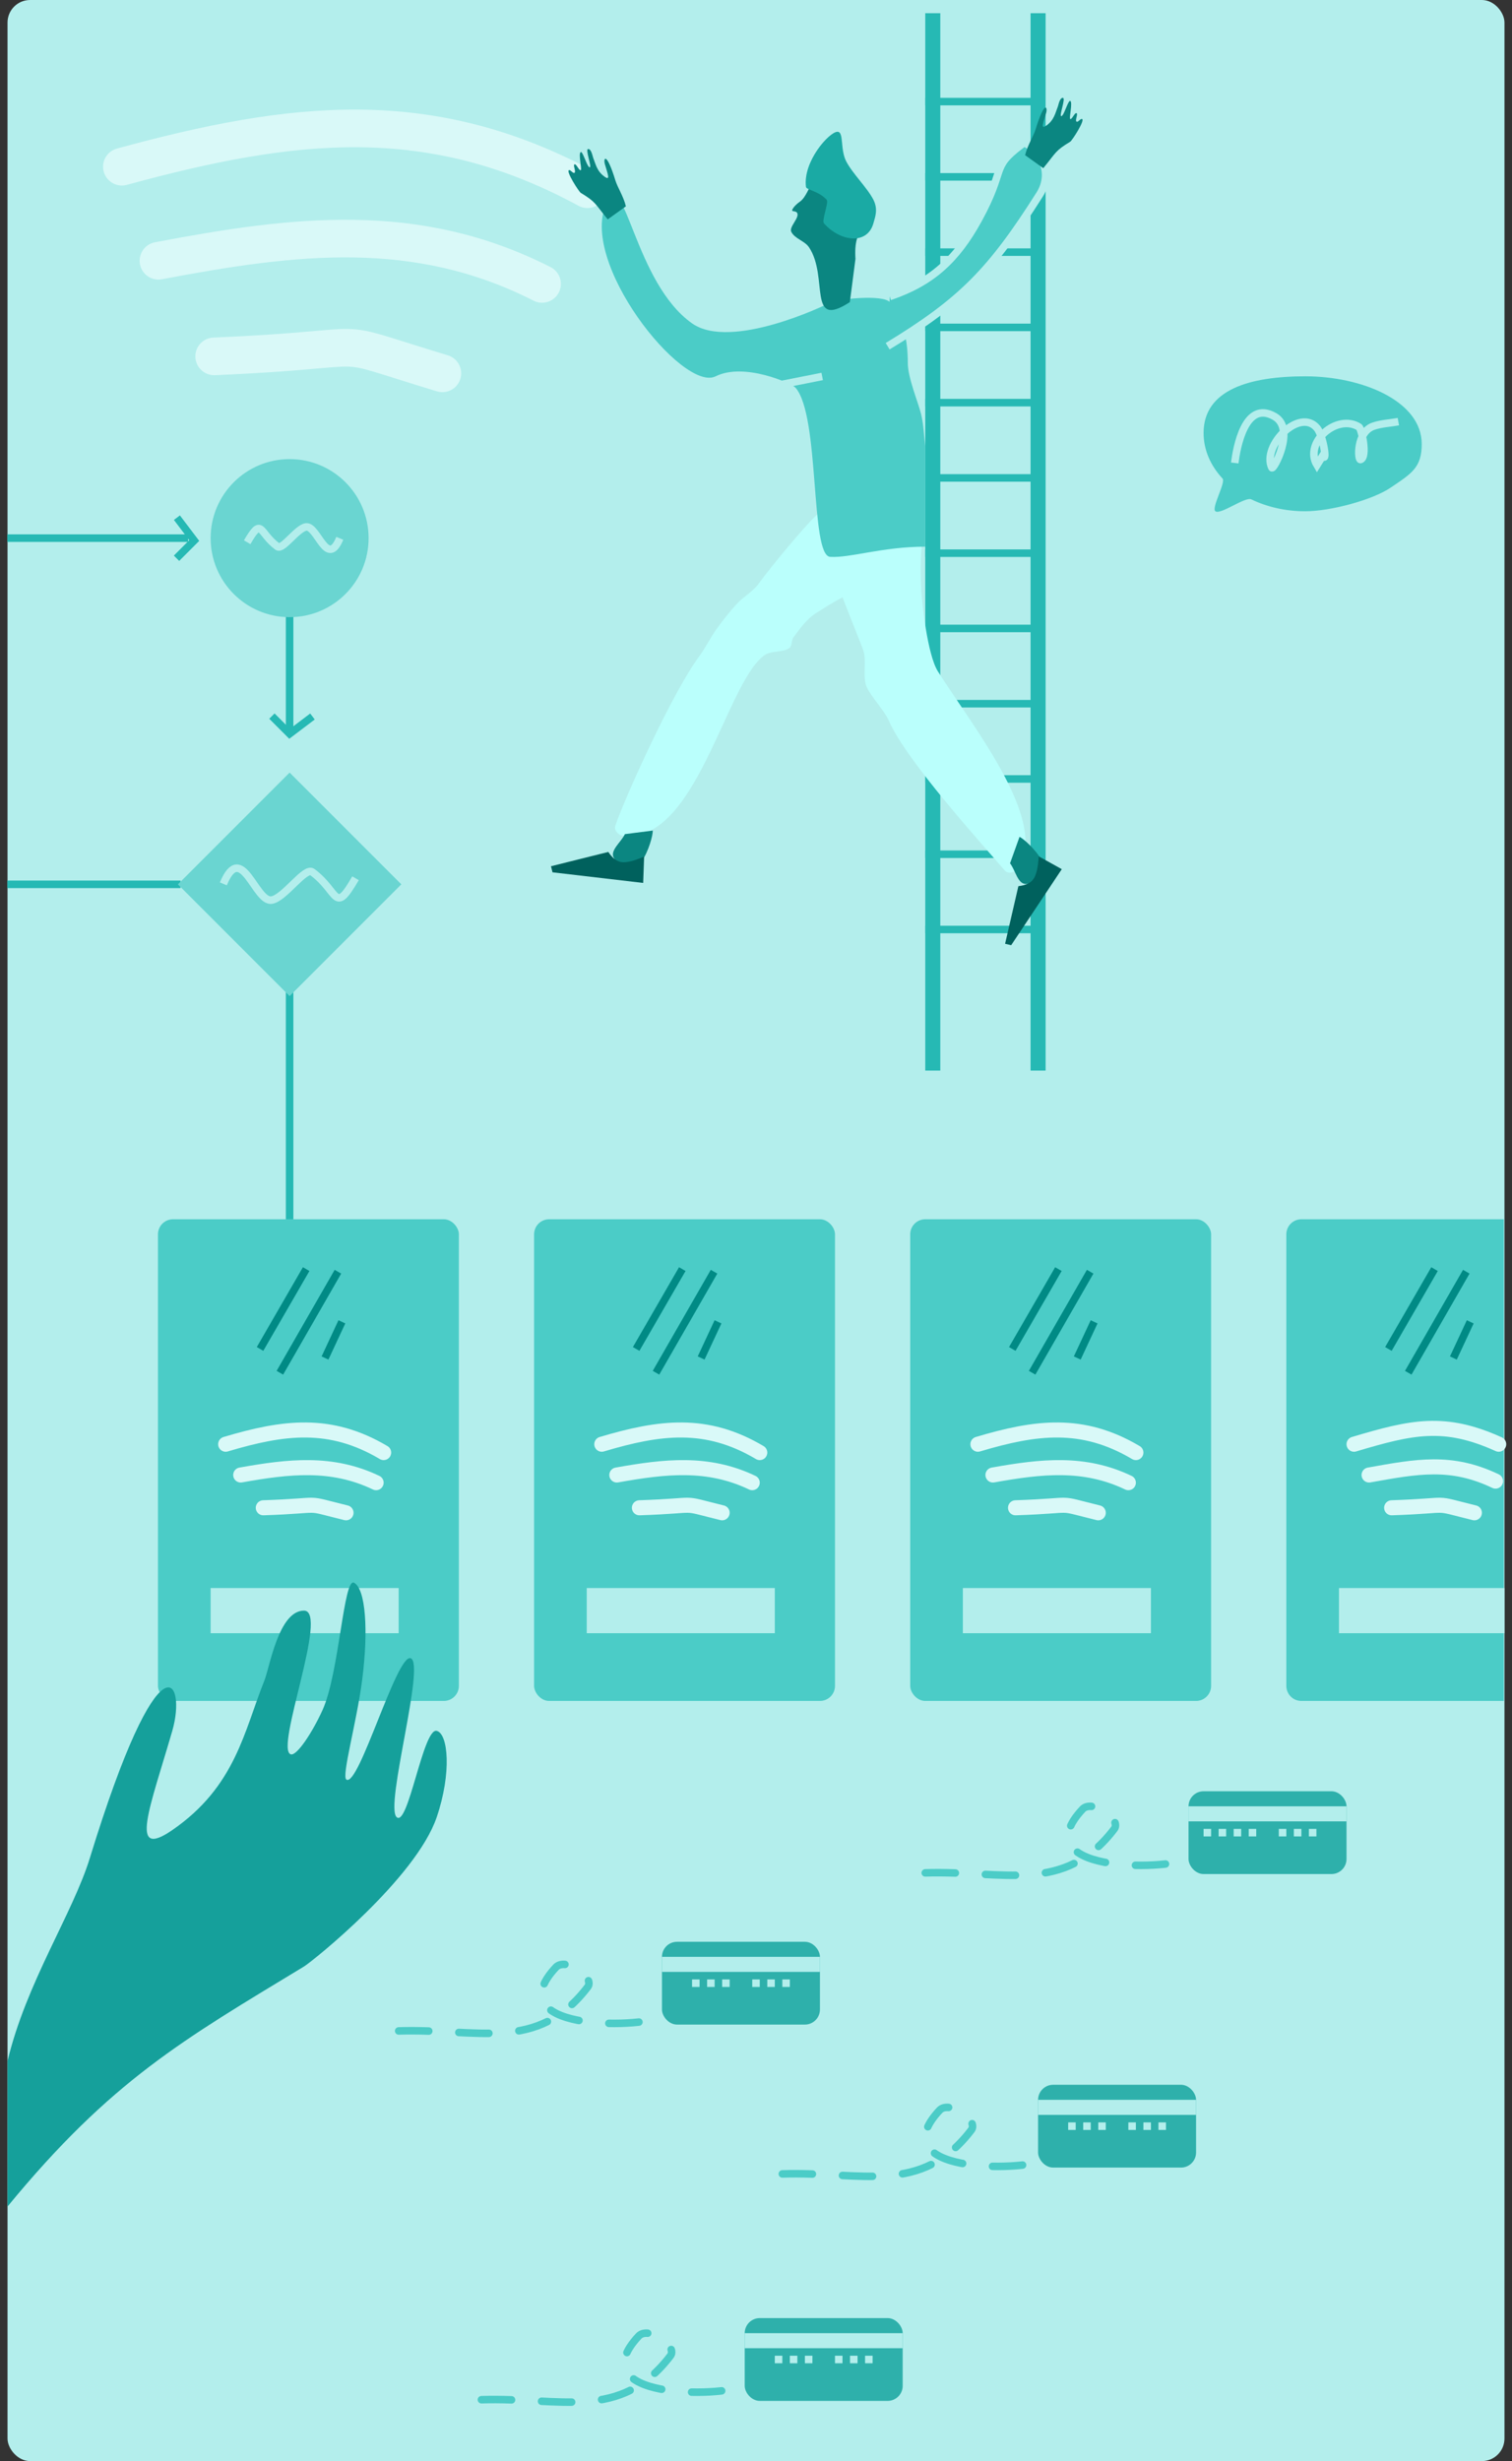 <?xml version="1.0" encoding="UTF-8"?>
<svg width="201px" height="327px" viewBox="0 0 201 327" version="1.1" xmlns="http://www.w3.org/2000/svg" xmlns:xlink="http://www.w3.org/1999/xlink">
    <rect x="0" y="0" width="201" height="327" fill="#333333" stroke="none"/>
    <!-- Generator: Sketch 49.1 (51147) - http://www.bohemiancoding.com/sketch -->
    <title>Group 108</title>
    <desc>Created with Sketch.</desc>
    <defs></defs>
    <g id="Page-1" stroke="none" stroke-width="1" fill="none" fill-rule="evenodd">
        <g id="Group-108">
            <rect id="Rectangle-18" fill="#B3EEEC" x="1" y="0" width="199" height="327" rx="3"></rect>
            <path d="M123,248.844 C133.472,248.506 141.452,251.767 148.136,242.993 C148.659,242.306 147.723,241.124 146.988,240.67 C146.11,240.129 144.611,239.63 143.907,240.383 C136.104,248.734 154.593,248.613 158.157,246.948" id="Path-188" stroke="#4BCCC7" stroke-linecap="round" stroke-dasharray="4"></path>
            <path d="M53,269.844 C63.472,269.506 71.452,272.767 78.136,263.993 C78.659,263.306 77.723,262.124 76.988,261.67 C76.11,261.129 74.611,260.63 73.907,261.383 C66.104,269.734 84.593,269.613 88.157,267.948" id="Path-188" stroke="#4BCCC7" stroke-linecap="round" stroke-dasharray="4"></path>
            <path d="M104,288.844 C114.472,288.506 122.452,291.767 129.136,282.993 C129.659,282.306 128.723,281.124 127.988,280.67 C127.11,280.129 125.611,279.63 124.907,280.383 C117.104,288.734 135.593,288.613 139.157,286.948" id="Path-188" stroke="#4BCCC7" stroke-linecap="round" stroke-dasharray="4"></path>
            <path d="M64,318.844 C74.472,318.506 82.452,321.767 89.136,312.993 C89.659,312.306 88.723,311.124 87.988,310.67 C87.11,310.129 85.611,309.63 84.907,310.383 C77.104,318.734 95.593,318.613 99.157,316.948" id="Path-188" stroke="#4BCCC7" stroke-linecap="round" stroke-dasharray="4"></path>
            <g id="Group-105" transform="translate(27, 116) rotate(-180) translate(-27, -116) translate(0, 70)">
                <path d="M30.5,44.5 L52.523,44.5" id="Line-39" stroke="#26B9B4" stroke-linecap="square"></path>
                <path d="M29.5,90.5 L52.523,90.5" id="Line-39" stroke="#26B9B4" stroke-linecap="square"></path>
                <path d="M15.5,0.5 L15.5,30.68" id="Line-38" stroke="#26B9B4" stroke-linecap="square"></path>
                <rect id="Rectangle-81" fill="#6AD5D1" transform="translate(15.5, 44.5) rotate(-315) translate(-15.5, -44.5) " x="5" y="34" width="21" height="21"></rect>
                <path d="M13.963,35.579 C19.079,38.099 15.927,37.63 13.542,41.366 C12.898,42.376 17.307,44.869 17.64,46.526 C18.068,48.655 9.966,51.044 15.932,53.057" id="Path-209" stroke="#B3EEEC" transform="translate(15.567, 44.318) rotate(-86) translate(-15.567, -44.318) "></path>
            </g>
            <g id="Group-106" transform="translate(16, 17)" stroke="#D9F9F8" stroke-linecap="round" stroke-width="5">
                <path d="M0.202,5.15 C22.931,-1.042 41.147,-3.213 62.09,8.14" id="Path-210"></path>
                <path d="M5.063,17.647 C23.131,14.222 39.324,12.211 56.061,20.722" id="Path-211"></path>
                <path d="M12.47,30.349 C36.128,29.353 26.147,27.56 42.807,32.604" id="Path-212"></path>
            </g>
            <path d="M124,2.753 L124,141.247" id="Line-24" stroke="#26B9B4" stroke-width="2" stroke-linecap="square"></path>
            <path d="M138,2.753 L138,141.247" id="Line-24" stroke="#26B9B4" stroke-width="2" stroke-linecap="square"></path>
            <path d="M123.5,13.5 L137.536,13.5" id="Line-25" stroke="#26B9B4" stroke-linecap="square"></path>
            <path d="M123.5,23.5 L137.536,23.5" id="Line-25" stroke="#26B9B4" stroke-linecap="square"></path>
            <path d="M123.5,33.5 L137.536,33.5" id="Line-25" stroke="#26B9B4" stroke-linecap="square"></path>
            <path d="M123.5,43.5 L137.536,43.5" id="Line-25" stroke="#26B9B4" stroke-linecap="square"></path>
            <path d="M123.5,53.5 L137.536,53.5" id="Line-25" stroke="#26B9B4" stroke-linecap="square"></path>
            <path d="M123.5,63.5 L137.536,63.5" id="Line-25" stroke="#26B9B4" stroke-linecap="square"></path>
            <path d="M123.5,73.5 L137.536,73.5" id="Line-25" stroke="#26B9B4" stroke-linecap="square"></path>
            <path d="M123.5,83.5 L137.536,83.5" id="Line-25" stroke="#26B9B4" stroke-linecap="square"></path>
            <path d="M123.5,93.5 L137.536,93.5" id="Line-25" stroke="#26B9B4" stroke-linecap="square"></path>
            <path d="M123.5,103.5 L137.536,103.5" id="Line-25" stroke="#26B9B4" stroke-linecap="square"></path>
            <path d="M123.5,113.5 L137.536,113.5" id="Line-25" stroke="#26B9B4" stroke-linecap="square"></path>
            <path d="M123.5,123.5 L137.536,123.5" id="Line-25" stroke="#26B9B4" stroke-linecap="square"></path>
            <g id="Group-61" transform="translate(160, 50)">
                <g id="Group-56">
                    <path d="M13.509,17.93 C16.918,17.93 22.47,16.41 24.846,14.806 C27.672,12.9 29,12.12 29,9 C29,3.257 21.003,0 13.542,0 C6.081,0 0,1.787 0,7.531 C0,9.787 0.933,11.875 2.518,13.579 C2.988,14.084 0.993,17.498 1.57,17.93 C2.254,18.442 5.532,15.957 6.344,16.349 C8.421,17.351 10.877,17.93 13.509,17.93 Z" id="Oval-7" fill="#4BCCC7"></path>
                    <path d="M4.143,11.512 C4.387,9.575 5.492,3.045 9.455,5.352 C12.276,6.995 9.262,12.533 9.076,12.142 C7.691,9.231 12.795,4.085 15.094,6.897 C15.891,7.872 16.488,11.626 15.844,10.551 L15.077,11.784 C13.282,8.787 17.737,4.915 20.658,6.734 C21.005,6.95 21.827,10.688 20.875,11.058 C20.495,11.206 20.285,7.409 22.584,6.625 C23.642,6.265 24.79,6.225 25.893,6.025" id="Path-44" stroke="#B3EEEC"></path>
                </g>
            </g>
            <g id="Group-92" transform="translate(80, 19)">
                <g id="Group-29" transform="translate(38, 69) scale(-1, 1) translate(-38, -69) translate(1, 40)" fill="#BAFFFC">
                    <path d="M9.874,12.575 C15.989,19.398 14.446,16.066 22.44,21.281 C23.635,22.061 29.337,26.187 30.564,28.516 C34.603,36.186 40.672,51.995 48.3,50.747 C48.307,50.746 49.307,50.236 49.021,49.425 C47.524,45.178 42.945,30.776 39.495,26.141 C38.649,25.003 37.92,22.515 37.094,21.362 C36.246,20.181 34.161,19.676 33.173,18.607 C32.268,17.629 24.433,7.318 23.805,7.484 C22.583,7.808 20.601,12.328 19.338,12.263 C16.653,12.125 14.043,11.318 11.376,10.976 C10.55,10.871 9.711,10.94 8.879,10.921" id="Path-48" transform="translate(28.976, 29.15) rotate(-300) translate(-28.976, -29.15) "></path>
                    <path d="M34.046,13.82 C40.161,20.643 38.618,17.312 46.612,22.526 C47.807,23.306 48.649,24.533 49.51,25.666 C49.83,26.088 49.659,26.855 50.111,27.135 C51.078,27.733 52.473,27.412 53.396,28.073 C58.58,31.784 62.527,53.619 72.472,51.993 C72.479,51.991 73.479,51.482 73.193,50.67 C71.696,46.423 65.514,32.863 62.065,28.228 C61.218,27.09 60.611,25.791 59.784,24.638 C58.937,23.457 58.039,22.305 57.051,21.237 C56.146,20.259 54.893,19.598 54.12,18.515 C52.695,16.517 46.363,8.788 45.735,8.954 C44.514,9.278 44.773,13.573 43.51,13.508 C40.825,13.371 38.215,12.564 35.548,12.222 C34.722,12.116 33.883,12.185 33.051,12.167" id="Path-48"></path>
                </g>
                <path d="M0,53.636 C5.701,53.636 9.961,55.156 12.644,54.987 C15.327,54.818 13.967,36.249 17.247,32.515 C17.739,31.956 24.066,29.107 27.867,31 C32.261,33.189 46.283,15.608 42.294,7.858 C39.91,3.227 38.637,18.593 30.988,23.973 C25.84,27.594 13.257,21.566 12.644,21.197 C11.977,20.796 5.574,20.016 4.651,21.197 C2.853,23.498 2.322,26.286 2.322,29.195 C2.322,31.214 0.962,34.368 0.554,36.016 C0.212,37.402 0.185,38.848 0,40.265 L0,53.636 Z" id="Path-50" fill="#4BCCC7" transform="translate(21.5, 31) scale(-1, 1) translate(-21.5, -31) "></path>
                <path d="M58.719,20.394 C53.128,18.517 49.845,15.454 46.953,10.193 C43.179,3.326 45.373,3.373 41.316,0.3 C41.126,0.157 40.859,-0.088 40.653,0.032 C38.1,1.525 37.198,4.333 38.797,6.855 C45.23,17.004 49.157,21.036 59,27" id="Path-79" stroke="#B3EEEC" fill="#4BCCC7" transform="translate(48.5, 13.5) scale(-1, 1) translate(-48.5, -13.5) "></path>
            </g>
            <path d="M136.276,20.617 C136.59,19.293 137.379,18.125 137.669,17.18 C138.859,13.308 139.311,14.174 139.063,15.033 C138.689,16.32 138.313,17.226 139.063,16.71 C140.136,15.971 140.278,15.033 140.621,14.18 C140.71,13.959 140.86,13 141.29,13 C141.72,13 140.786,15.352 141.068,15.429 C141.171,15.458 141.32,15.252 141.486,14.882 C141.769,14.254 142.094,13.315 142.273,13.408 C142.636,13.598 142.085,15.691 142.273,15.808 C142.483,15.939 142.86,14.951 143.094,15.033 C143.351,15.122 142.888,15.964 143.094,16.146 C143.29,16.32 143.604,15.751 143.833,15.808 C144.295,15.922 142.524,18.676 142.273,18.828 C140.232,20.065 140.443,20.213 138.688,22.347" id="Path-78" fill="#0B8681"></path>
            <g id="Group-33" transform="translate(136.793, 119.095) scale(-1, 1) rotate(77) translate(-136.793, -119.095) translate(129.293, 115.595)">
                <path d="M0.08,0.494 C0.365,1.751 4.258,8.065 5.971,2.792 C6.33,1.686 4.518,0.968 3.792,0.055" id="Path-89" fill="#0B8681"></path>
                <path d="M2.032,3.568 L3.002,6.934 L14.355,2.65 L14.355,1.819 L6.502,1.819 C6.175,2.746 5.708,3.329 5.099,3.568 C4.49,3.806 3.468,3.806 2.032,3.568 Z" id="Line-5" fill="#00615D"></path>
            </g>
            <g id="Group-93" transform="translate(80.071, 115.5) rotate(63) translate(-80.071, -115.5) translate(74.571, 107)">
                <g id="Group-33" transform="translate(5.222, 8.095) scale(-1, 1) rotate(77) translate(-5.222, -8.095) translate(-2.278, 4.595)">
                    <path d="M0.08,0.494 C0.365,1.751 4.258,8.065 5.971,2.792 C6.33,1.686 4.518,0.968 3.792,0.055" id="Path-89" fill="#0B8681"></path>
                    <path d="M2.032,3.568 L3.002,6.934 L14.355,2.65 L14.355,1.819 L6.502,1.819 C6.175,2.746 5.708,3.329 5.099,3.568 C4.49,3.806 3.468,3.806 2.032,3.568 Z" id="Line-5" fill="#00615D"></path>
                </g>
            </g>
            <g id="Group-27" transform="translate(99.571, 21)" fill="#0B8681">
                <g id="Group-24" transform="translate(10.077, 10.906) scale(-1, 1) rotate(-25) translate(-10.077, -10.906) translate(3.577, 1.906)">
                    <path d="M1.754,9.537 C3.917,5.581 1.754,5.271 2.706,2.497 C3.76,-0.57 10.148,-0.326 11.1,2.477 C11.468,3.559 11.114,4.871 11.706,5.849 C11.892,6.157 12.144,6.785 12.126,7.164 C12.11,7.503 11.661,7.046 11.345,7.29 C10.791,7.718 11.562,9.424 11.021,9.869 C10.214,10.533 8.902,10.206 8.006,10.747 C3.938,13.2 3.615,20.848 0.004,15.057 L1.754,9.537 Z" id="Path-55"></path>
                </g>
            </g>
            <path d="M111.298,17.51 C112.22,17.449 111.656,19.829 112.491,21.439 C113.343,23.081 115.314,24.97 116.108,26.54 C116.748,27.806 116.347,28.818 116.108,29.671 C115.286,32.601 111.652,32.093 109.531,29.671 C109.202,29.296 110.208,26.888 109.894,26.54 C108.864,25.396 107.224,25.242 107.144,24.838 C106.721,21.452 110.196,17.583 111.298,17.51 Z" id="Path-184" fill="#1AAAA4"></path>
            <path d="M75.571,27.415 C75.884,26.09 76.673,24.923 76.964,23.978 C78.154,20.106 78.606,20.972 78.357,21.831 C77.984,23.118 77.608,24.024 78.357,23.508 C79.43,22.769 79.573,21.831 79.916,20.978 C80.005,20.757 80.155,19.798 80.585,19.798 C81.015,19.798 80.081,22.15 80.363,22.227 C80.466,22.256 80.614,22.05 80.781,21.68 C81.063,21.052 81.389,20.113 81.568,20.206 C81.93,20.396 81.379,22.489 81.568,22.606 C81.778,22.736 82.155,21.749 82.389,21.831 C82.645,21.92 82.182,22.762 82.389,22.944 C82.585,23.117 82.899,22.549 83.128,22.606 C83.59,22.72 81.818,25.474 81.568,25.626 C79.526,26.863 79.737,27.011 77.983,29.145" id="Path-78" fill="#0B8681" transform="translate(79.387, 24.472) scale(-1, 1) translate(-79.387, -24.472) "></path>
            <path d="M102.725,52.768 C104.729,51.405 106.734,50.043 108.739,48.68" id="Path-182" stroke="#B3EEEC" transform="translate(105.732, 50.724) rotate(23) translate(-105.732, -50.724) "></path>
            <rect id="Rectangle-82" fill="#4BCCC7" x="21" y="162" width="40" height="64" rx="2"></rect>
            <g id="Group-106" transform="translate(30, 190)" stroke="#D9F9F8" stroke-linecap="round" stroke-width="2">
                <g id="Group-107">
                    <path d="M0,1.89 C7.712,-0.41 13.894,-1.216 21,3" id="Path-210"></path>
                    <path d="M2,5.979 C8.377,4.841 14.093,4.174 20,7" id="Path-211"></path>
                    <path d="M5,10.336 C13.578,10.043 9.959,9.515 16,11" id="Path-212"></path>
                </g>
            </g>
            <rect id="Rectangle-83" fill="#B3EEEC" x="28" y="211" width="25" height="6"></rect>
            <path d="M34.569,179.231 C36.613,175.695 38.658,172.159 40.702,168.623" id="Path-213" stroke="#008A85"></path>
            <path d="M37.207,182.393 C39.779,177.918 42.35,173.443 44.922,168.969" id="Path-214" stroke="#008A85"></path>
            <path d="M43.206,180.433 C43.953,178.832 44.7,177.231 45.447,175.63" id="Path-215" stroke="#008A85"></path>
            <rect id="Rectangle-82" fill="#4BCCC7" x="71" y="162" width="40" height="64" rx="2"></rect>
            <g id="Group-106" transform="translate(80, 190)" stroke="#D9F9F8" stroke-linecap="round" stroke-width="2">
                <g id="Group-107">
                    <path d="M0,1.89 C7.712,-0.41 13.894,-1.216 21,3" id="Path-210"></path>
                    <path d="M2,5.979 C8.377,4.841 14.093,4.174 20,7" id="Path-211"></path>
                    <path d="M5,10.336 C13.578,10.043 9.959,9.515 16,11" id="Path-212"></path>
                </g>
            </g>
            <rect id="Rectangle-83" fill="#B3EEEC" x="78" y="211" width="25" height="6"></rect>
            <path d="M84.569,179.231 C86.613,175.695 88.658,172.159 90.702,168.623" id="Path-213" stroke="#008A85"></path>
            <path d="M87.207,182.393 C89.779,177.918 92.35,173.443 94.922,168.969" id="Path-214" stroke="#008A85"></path>
            <path d="M93.206,180.433 C93.953,178.832 94.7,177.231 95.447,175.63" id="Path-215" stroke="#008A85"></path>
            <rect id="Rectangle-82" fill="#4BCCC7" x="121" y="162" width="40" height="64" rx="2"></rect>
            <g id="Group-106" transform="translate(130, 190)" stroke="#D9F9F8" stroke-linecap="round" stroke-width="2">
                <g id="Group-107">
                    <path d="M0,1.89 C7.712,-0.41 13.894,-1.216 21,3" id="Path-210"></path>
                    <path d="M2,5.979 C8.377,4.841 14.093,4.174 20,7" id="Path-211"></path>
                    <path d="M5,10.336 C13.578,10.043 9.959,9.515 16,11" id="Path-212"></path>
                </g>
            </g>
            <rect id="Rectangle-83" fill="#B3EEEC" x="128" y="211" width="25" height="6"></rect>
            <path d="M134.569,179.231 C136.613,175.695 138.658,172.159 140.702,168.623" id="Path-213" stroke="#008A85"></path>
            <path d="M137.207,182.393 C139.779,177.918 142.35,173.443 144.922,168.969" id="Path-214" stroke="#008A85"></path>
            <path d="M143.206,180.433 C143.953,178.832 144.7,177.231 145.447,175.63" id="Path-215" stroke="#008A85"></path>
            <path d="M173,162 L199.908,162 L199.908,226 L173,226 C171.895,226 171,225.105 171,224 L171,164 C171,162.895 171.895,162 173,162 Z" id="Rectangle-82" fill="#4BCCC7"></path>
            <g id="Group-106" transform="translate(180, 189)" stroke="#D9F9F8" stroke-linecap="round" stroke-width="2">
                <g id="Group-107">
                    <path d="M0,2.89 C7.712,0.59 12.007,-0.379 19.234,2.89" id="Path-210"></path>
                    <path d="M2,6.979 C8.377,5.841 12.905,4.967 18.812,7.793" id="Path-211"></path>
                    <path d="M5,11.336 C13.578,11.043 9.959,10.515 16,12" id="Path-212"></path>
                </g>
            </g>
            <rect id="Rectangle-83" fill="#B3EEEC" x="178" y="211" width="22" height="6"></rect>
            <path d="M184.569,179.231 C186.613,175.695 188.658,172.159 190.702,168.623" id="Path-213" stroke="#008A85"></path>
            <path d="M187.207,182.393 C189.779,177.918 192.35,173.443 194.922,168.969" id="Path-214" stroke="#008A85"></path>
            <path d="M193.206,180.433 C193.953,178.832 194.7,177.231 195.447,175.63" id="Path-215" stroke="#008A85"></path>
            <path d="M1,273.864 C3.468,263.457 9.667,254.281 11.951,246.851 C21.303,216.42 24.859,223.228 22.903,229.976 C19.968,240.098 17.011,247.218 22.903,243.16 C31.338,237.351 32.456,229.976 35.151,223.278 C35.853,221.534 37.033,214 40.413,214 C43.792,214 36.451,232.483 38.666,233.095 C39.478,233.319 41.58,230.089 42.889,227.181 C45.109,222.248 45.664,209.565 47.068,210.299 C48.603,211.102 49.009,216.607 48.136,223.278 C47.388,228.992 45.369,236.028 46.052,236.453 C47.702,237.479 52.748,219.686 54.591,220.327 C56.607,221.027 51.108,240.006 52.732,241.442 C54.272,242.802 56.252,229.531 58.056,229.976 C59.579,230.352 60.059,235.549 58.056,241.442 C55.291,249.576 41.555,260.592 40.413,261.284 C24.369,271.009 14.788,276.405 1,293.175" id="Path-78" fill="#15A09B"></path>
            <path d="M38.5,96.5 L38.5,81.5" id="Line-40" stroke="#26B9B4" stroke-linecap="square"></path>
            <polyline id="Line-41" stroke="#26B9B4" stroke-linecap="square" points="36.5 95.5 38.5 97.5 41.14 95.5"></polyline>
            <polyline id="Line-41" stroke="#26B9B4" stroke-linecap="square" transform="translate(24.82, 71.5) rotate(-90) translate(-24.82, -71.5) " points="22.5 70.5 24.5 72.5 27.14 70.5"></polyline>
            <circle id="Oval-37" fill="#6AD5D1" cx="38.5" cy="71.5" r="10.5"></circle>
            <path d="M37.922,65.23 C41.507,66.995 39.298,66.667 37.627,69.285 C37.175,69.993 40.265,71.74 40.499,72.901 C40.799,74.393 35.121,76.067 39.302,77.477" id="Path-209" stroke="#B3EEEC" transform="translate(39.046, 71.353) rotate(-86) translate(-39.046, -71.353) "></path>
            <rect id="Rectangle-84" fill="#2EB0AB" x="158" y="238" width="21" height="11" rx="2"></rect>
            <rect id="Rectangle-85" fill="#B3EEEC" x="160" y="243" width="1" height="1"></rect>
            <rect id="Rectangle-85" fill="#B3EEEC" x="162" y="243" width="1" height="1"></rect>
            <rect id="Rectangle-85" fill="#B3EEEC" x="164" y="243" width="1" height="1"></rect>
            <rect id="Rectangle-85" fill="#B3EEEC" x="166" y="243" width="1" height="1"></rect>
            <rect id="Rectangle-85" fill="#B3EEEC" x="170" y="243" width="1" height="1"></rect>
            <rect id="Rectangle-85" fill="#B3EEEC" x="172" y="243" width="1" height="1"></rect>
            <rect id="Rectangle-85" fill="#B3EEEC" x="174" y="243" width="1" height="1"></rect>
            <rect id="Rectangle-86" fill="#B3EEEC" x="158" y="240" width="21" height="2"></rect>
            <rect id="Rectangle-84" fill="#2EB0AB" x="138" y="277" width="21" height="11" rx="2"></rect>
            <rect id="Rectangle-85" fill="#B3EEEC" x="142" y="282" width="1" height="1"></rect>
            <rect id="Rectangle-85" fill="#B3EEEC" x="144" y="282" width="1" height="1"></rect>
            <rect id="Rectangle-85" fill="#B3EEEC" x="146" y="282" width="1" height="1"></rect>
            <rect id="Rectangle-85" fill="#B3EEEC" x="150" y="282" width="1" height="1"></rect>
            <rect id="Rectangle-85" fill="#B3EEEC" x="152" y="282" width="1" height="1"></rect>
            <rect id="Rectangle-85" fill="#B3EEEC" x="154" y="282" width="1" height="1"></rect>
            <rect id="Rectangle-86" fill="#B3EEEC" x="138" y="279" width="21" height="2"></rect>
            <rect id="Rectangle-84" fill="#2EB0AB" x="88" y="258" width="21" height="11" rx="2"></rect>
            <rect id="Rectangle-85" fill="#B3EEEC" x="92" y="263" width="1" height="1"></rect>
            <rect id="Rectangle-85" fill="#B3EEEC" x="94" y="263" width="1" height="1"></rect>
            <rect id="Rectangle-85" fill="#B3EEEC" x="96" y="263" width="1" height="1"></rect>
            <rect id="Rectangle-85" fill="#B3EEEC" x="100" y="263" width="1" height="1"></rect>
            <rect id="Rectangle-85" fill="#B3EEEC" x="102" y="263" width="1" height="1"></rect>
            <rect id="Rectangle-85" fill="#B3EEEC" x="104" y="263" width="1" height="1"></rect>
            <rect id="Rectangle-86" fill="#B3EEEC" x="88" y="260" width="21" height="2"></rect>
            <rect id="Rectangle-84" fill="#2EB0AB" x="99" y="308" width="21" height="11" rx="2"></rect>
            <rect id="Rectangle-85" fill="#B3EEEC" x="103" y="313" width="1" height="1"></rect>
            <rect id="Rectangle-85" fill="#B3EEEC" x="105" y="313" width="1" height="1"></rect>
            <rect id="Rectangle-85" fill="#B3EEEC" x="107" y="313" width="1" height="1"></rect>
            <rect id="Rectangle-85" fill="#B3EEEC" x="111" y="313" width="1" height="1"></rect>
            <rect id="Rectangle-85" fill="#B3EEEC" x="113" y="313" width="1" height="1"></rect>
            <rect id="Rectangle-85" fill="#B3EEEC" x="115" y="313" width="1" height="1"></rect>
            <rect id="Rectangle-86" fill="#B3EEEC" x="99" y="310" width="21" height="2"></rect>
        </g>
    </g>
</svg>